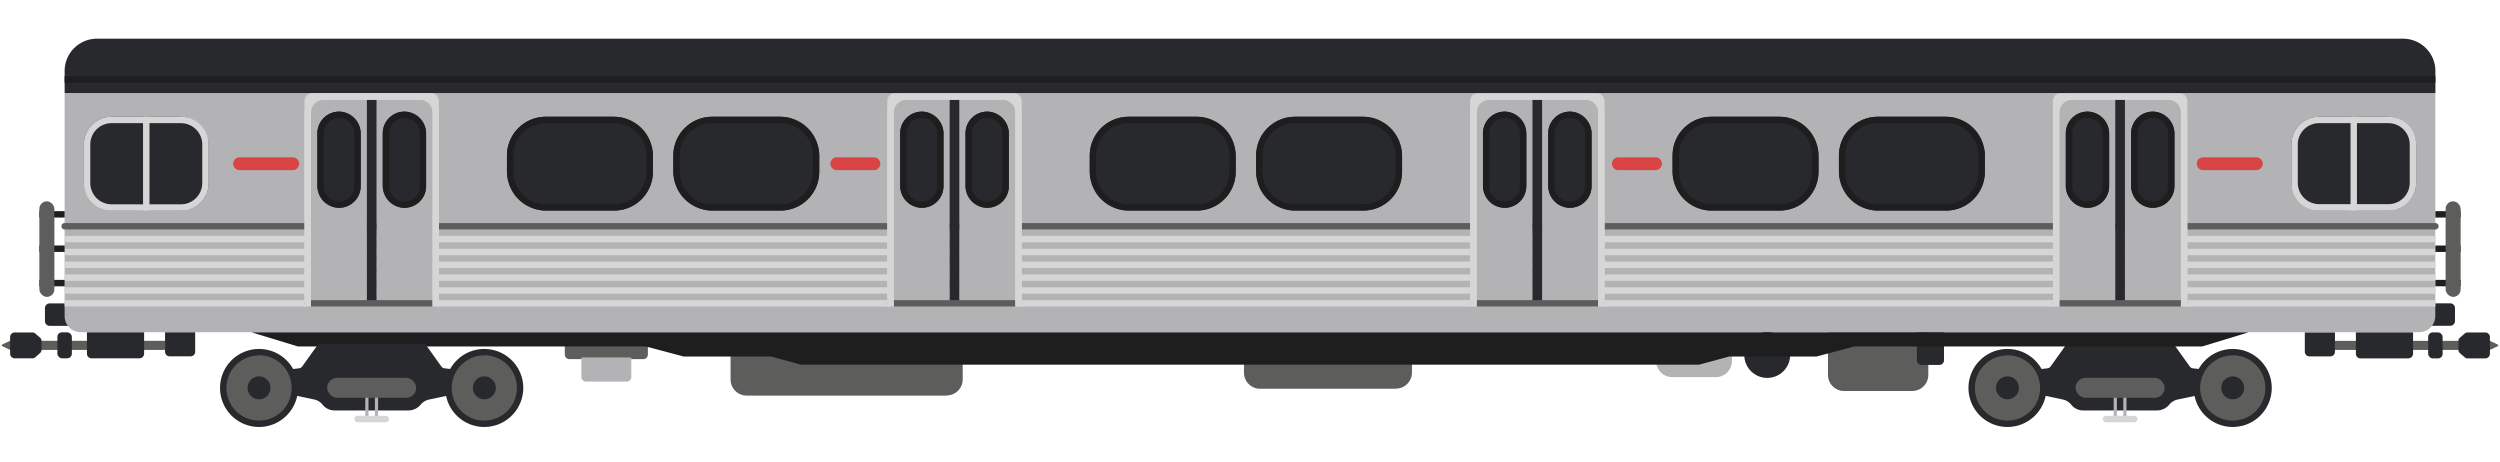 <svg xmlns="http://www.w3.org/2000/svg" viewBox="0 0 778.74 144"><defs><style>.cls-1{fill:#27292d;}.cls-2{fill:#b3b2b5;}.cls-3{fill:#5d5e5c;}.cls-4{fill:#d6d6d6;}.cls-5{fill:#1e1e1e;}.cls-6{fill:#d84544;}</style></defs><title>trains</title><g id="M-Series"><path class="cls-1" d="M15.58,101.51H26.23v-7H15.58A1.5,1.5,0,0,0,14,95.92v4.15A1.5,1.5,0,0,0,15.58,101.51Z"/><path class="cls-2" d="M520.88,103.91h13.56a5,5,0,0,1,5,5v8.53a0,0,0,0,1,0,0H515.84a0,0,0,0,1,0,0v-8.53A5,5,0,0,1,520.88,103.91Z" transform="translate(1055.33 221.38) rotate(-180)"/><path class="cls-3" d="M392.51,105.19h42.28a5,5,0,0,1,5,5V121.1a0,0,0,0,1,0,0H387.47a0,0,0,0,1,0,0V110.23a5,5,0,0,1,5-5Z" transform="translate(827.29 226.28) rotate(-180)"/><path class="cls-3" d="M232.57,104.34h62.27a5,5,0,0,1,5,5v13.85a0,0,0,0,1,0,0H227.53a0,0,0,0,1,0,0V109.38a5,5,0,0,1,5-5Z" transform="translate(527.41 227.56) rotate(-180)"/><path class="cls-3" d="M177.37,104.34h23a1.44,1.44,0,0,1,1.44,1.44v6.09a0,0,0,0,1,0,0H175.93a0,0,0,0,1,0,0v-6.09A1.44,1.44,0,0,1,177.37,104.34Z" transform="translate(377.74 216.21) rotate(-180)"/><path class="cls-2" d="M182.54,111.34H195.2a1.44,1.44,0,0,1,1.44,1.44v6.09a0,0,0,0,1,0,0H181.1a0,0,0,0,1,0,0v-6.09A1.44,1.44,0,0,1,182.54,111.34Z" transform="translate(377.74 230.21) rotate(-180)"/><circle class="cls-1" cx="550.48" cy="110.57" r="7.15"/><path class="cls-3" d="M574.42,103.51h21.21a5,5,0,0,1,5,5v13.23a0,0,0,0,1,0,0H569.38a0,0,0,0,1,0,0V108.55A5,5,0,0,1,574.42,103.51Z" transform="translate(1170.04 225.3) rotate(-180)"/><path class="cls-1" d="M597.1,103.51h8.45v8.72a1.43,1.43,0,0,1-1.44,1.44h-5.57a1.43,1.43,0,0,1-1.44-1.44Z"/><path class="cls-1" d="M763.16,94.48H752.52v7h10.64a1.5,1.5,0,0,0,1.56-1.44V95.92A1.5,1.5,0,0,0,763.16,94.48Z"/><path class="cls-1" d="M695.49,116.13l-12.41-1.4a1.45,1.45,0,0,1-1-.6l-5-7H643.77l-5,7a1.45,1.45,0,0,1-1,.6l-12.41,1.4v4.68l17.32,3.66a4.55,4.55,0,0,1,2.53,1.63,4.73,4.73,0,0,0,3.67,1.75H672a5,5,0,0,0,3.76-1.86,4.72,4.72,0,0,1,2.62-1.55l17.14-3.63Z"/><circle class="cls-3" cx="695.49" cy="120.81" r="11.15"/><path class="cls-1" d="M695.49,133a12.15,12.15,0,1,1,12.15-12.15A12.16,12.16,0,0,1,695.49,133Zm0-22.29a10.15,10.15,0,1,0,10.15,10.14A10.16,10.16,0,0,0,695.49,110.66Z"/><circle class="cls-1" cx="695.49" cy="120.81" r="3.58"/><circle class="cls-3" cx="625.32" cy="120.81" r="11.15"/><path class="cls-1" d="M625.32,133a12.15,12.15,0,1,1,12.15-12.15A12.16,12.16,0,0,1,625.32,133Zm0-22.29a10.15,10.15,0,1,0,10.15,10.14A10.16,10.16,0,0,0,625.32,110.66Z"/><circle class="cls-1" cx="625.32" cy="120.81" r="3.58"/><rect class="cls-2" x="658.4" y="120.8" width="1" height="9.73"/><rect class="cls-2" x="661.4" y="120.8" width="1" height="9.73"/><path class="cls-4" d="M664.81,131.53H656a1,1,0,0,1,0-2h8.81a1,1,0,0,1,0,2Z"/><rect class="cls-3" x="646.54" y="117.7" width="27.73" height="6.21" rx="3.11"/><path class="cls-2" d="M20.13,98.47a5,5,0,0,0,5,5H753.58a5,5,0,0,0,5-5V29H20.13Z"/><rect class="cls-4" x="20.13" y="89.48" width="738.49" height="2"/><rect class="cls-4" x="20.13" y="85.48" width="738.49" height="2"/><rect class="cls-4" x="20.13" y="93.48" width="738.49" height="2"/><rect class="cls-4" x="20.13" y="77.48" width="738.49" height="2"/><rect class="cls-4" x="20.13" y="73.48" width="738.49" height="2"/><rect class="cls-4" x="20.13" y="81.48" width="738.49" height="2"/><path class="cls-3" d="M758.62,71.48H20.13a1,1,0,1,1,0-2H758.62a1,1,0,0,1,0,2Z"/><g id="Door_4_copy" data-name="Door 4 copy"><path class="cls-2" d="M645.49,30H658.9a0,0,0,0,1,0,0V94.48a0,0,0,0,1,0,0H640.45a0,0,0,0,1,0,0V35.08A5,5,0,0,1,645.49,30Z"/><path class="cls-2" d="M661.9,30h13.42a5,5,0,0,1,5,5V94.48a0,0,0,0,1,0,0H661.9a0,0,0,0,1,0,0V30A0,0,0,0,1,661.9,30Z"/><rect class="cls-1" x="658.9" y="30.04" width="3" height="64.44"/><path class="cls-3" d="M680.36,95.48H640.45a1,1,0,0,1,0-2h39.91a1,1,0,0,1,0,2Z"/><rect class="cls-1" x="643.48" y="34.77" width="13.5" height="29.93" rx="6.75"/><path class="cls-5" d="M650.23,36.77A4.75,4.75,0,0,1,655,41.52V58a4.75,4.75,0,1,1-9.5,0V41.52a4.75,4.75,0,0,1,4.75-4.75m0-2a6.75,6.75,0,0,0-6.75,6.75V58A6.75,6.75,0,1,0,657,58V41.52a6.75,6.75,0,0,0-6.75-6.75Z"/><rect class="cls-1" x="663.83" y="34.77" width="13.5" height="29.93" rx="6.75"/><path class="cls-5" d="M670.58,36.77a4.75,4.75,0,0,1,4.75,4.75V58a4.75,4.75,0,1,1-9.5,0V41.52a4.75,4.75,0,0,1,4.75-4.75m0-2a6.75,6.75,0,0,0-6.75,6.75V58a6.75,6.75,0,1,0,13.5,0V41.52a6.75,6.75,0,0,0-6.75-6.75Z"/><path class="cls-4" d="M681.36,95.48h-2V35.08a4,4,0,0,0-4-4H645.49a4,4,0,0,0-4,4v60.4h-2V35.08a6,6,0,0,1,6-6h29.83a6,6,0,0,1,6,6Z"/><path class="cls-4" d="M681.36,95.48h-2v-64a.44.44,0,0,0-.44-.44h-37a.44.44,0,0,0-.44.44v64h-2v-64A2.44,2.44,0,0,1,641.89,29h37a2.44,2.44,0,0,1,2.44,2.44Z"/></g><g id="Layer_12_copy" data-name="Layer 12 copy"><path class="cls-2" d="M463.95,30h13.42a0,0,0,0,1,0,0V94.48a0,0,0,0,1,0,0H458.91a0,0,0,0,1,0,0V35.08A5,5,0,0,1,463.95,30Z"/><path class="cls-2" d="M480.36,30h13.42a5,5,0,0,1,5,5V94.48a0,0,0,0,1,0,0H480.36a0,0,0,0,1,0,0V30A0,0,0,0,1,480.36,30Z"/><rect class="cls-1" x="477.36" y="30.04" width="3" height="64.44"/><path class="cls-3" d="M498.82,95.48H458.91a1,1,0,1,1,0-2h39.91a1,1,0,0,1,0,2Z"/><rect class="cls-1" x="461.94" y="34.77" width="13.5" height="29.93" rx="6.75"/><path class="cls-5" d="M468.69,36.77a4.75,4.75,0,0,1,4.75,4.75V58a4.75,4.75,0,0,1-9.5,0V41.52a4.75,4.75,0,0,1,4.75-4.75m0-2a6.75,6.75,0,0,0-6.75,6.75V58a6.75,6.75,0,1,0,13.5,0V41.52a6.75,6.75,0,0,0-6.75-6.75Z"/><rect class="cls-1" x="482.29" y="34.77" width="13.5" height="29.93" rx="6.75"/><path class="cls-5" d="M489,36.77a4.75,4.75,0,0,1,4.75,4.75V58a4.75,4.75,0,0,1-9.5,0V41.52A4.75,4.75,0,0,1,489,36.77m0-2a6.75,6.75,0,0,0-6.75,6.75V58a6.75,6.75,0,0,0,13.5,0V41.52A6.75,6.75,0,0,0,489,34.77Z"/><path class="cls-4" d="M499.82,95.48h-2V35.08a4,4,0,0,0-4-4H464a4,4,0,0,0-4,4v60.4h-2V35.08a6,6,0,0,1,6-6h29.83a6,6,0,0,1,6,6Z"/><path class="cls-4" d="M499.82,95.48h-2v-64a.44.44,0,0,0-.44-.44h-37a.44.44,0,0,0-.44.44v64h-2v-64A2.44,2.44,0,0,1,460.35,29h37a2.45,2.45,0,0,1,2.44,2.44Z"/></g><g id="Layer_13_copy" data-name="Layer 13 copy"><path class="cls-2" d="M282.41,30h13.42a0,0,0,0,1,0,0V94.48a0,0,0,0,1,0,0H277.37a0,0,0,0,1,0,0V35.08A5,5,0,0,1,282.41,30Z"/><path class="cls-2" d="M298.82,30h13.42a5,5,0,0,1,5,5V94.48a0,0,0,0,1,0,0H298.82a0,0,0,0,1,0,0V30A0,0,0,0,1,298.82,30Z"/><rect class="cls-1" x="295.82" y="30.04" width="3" height="64.44"/><path class="cls-3" d="M317.28,95.48H277.37a1,1,0,0,1,0-2h39.91a1,1,0,0,1,0,2Z"/><rect class="cls-1" x="280.4" y="34.77" width="13.5" height="29.93" rx="6.75"/><path class="cls-5" d="M287.15,36.77a4.75,4.75,0,0,1,4.75,4.75V58a4.75,4.75,0,0,1-9.5,0V41.52a4.75,4.75,0,0,1,4.75-4.75m0-2a6.75,6.75,0,0,0-6.75,6.75V58a6.75,6.75,0,0,0,13.5,0V41.52a6.75,6.75,0,0,0-6.75-6.75Z"/><rect class="cls-1" x="300.75" y="34.77" width="13.5" height="29.93" rx="6.75"/><path class="cls-5" d="M307.5,36.77a4.76,4.76,0,0,1,4.75,4.75V58a4.75,4.75,0,0,1-9.5,0V41.52a4.75,4.75,0,0,1,4.75-4.75m0-2a6.75,6.75,0,0,0-6.75,6.75V58a6.75,6.75,0,0,0,13.5,0V41.52a6.75,6.75,0,0,0-6.75-6.75Z"/><path class="cls-4" d="M318.28,95.48h-2V35.08a4,4,0,0,0-4-4H282.41a4,4,0,0,0-4,4v60.4h-2V35.08a6,6,0,0,1,6-6h29.83a6,6,0,0,1,6,6Z"/><path class="cls-4" d="M318.28,95.48h-2v-64a.44.44,0,0,0-.44-.44h-37a.44.44,0,0,0-.44.44v64h-2v-64A2.44,2.44,0,0,1,278.81,29h37a2.45,2.45,0,0,1,2.44,2.44Z"/></g><path class="cls-1" d="M30.21,12.05H748.54a10.08,10.08,0,0,1,10.08,10.08V29H20.13V22.13A10.08,10.08,0,0,1,30.21,12.05Z"/><g id="Layer_11_copy" data-name="Layer 11 copy"><path class="cls-2" d="M100.86,30h13.42a0,0,0,0,1,0,0V94.48a0,0,0,0,1,0,0H95.82a0,0,0,0,1,0,0V35.08A5,5,0,0,1,100.86,30Z"/><path class="cls-2" d="M117.28,30H130.7a5,5,0,0,1,5,5V94.48a0,0,0,0,1,0,0H117.28a0,0,0,0,1,0,0V30A0,0,0,0,1,117.28,30Z"/><rect class="cls-1" x="114.28" y="30.04" width="3" height="64.44"/><path class="cls-3" d="M135.74,95.48H95.82a1,1,0,0,1,0-2h39.92a1,1,0,0,1,0,2Z"/><rect class="cls-1" x="98.86" y="34.77" width="13.5" height="29.93" rx="6.75"/><path class="cls-5" d="M105.61,36.77a4.75,4.75,0,0,1,4.75,4.75V58a4.75,4.75,0,0,1-9.5,0V41.52a4.75,4.75,0,0,1,4.75-4.75m0-2a6.75,6.75,0,0,0-6.75,6.75V58a6.75,6.75,0,0,0,13.5,0V41.52a6.75,6.75,0,0,0-6.75-6.75Z"/><rect class="cls-1" x="119.2" y="34.77" width="13.5" height="29.93" rx="6.75"/><path class="cls-5" d="M126,36.77a4.75,4.75,0,0,1,4.75,4.75V58a4.75,4.75,0,1,1-9.5,0V41.52A4.76,4.76,0,0,1,126,36.77m0-2a6.75,6.75,0,0,0-6.75,6.75V58a6.75,6.75,0,1,0,13.5,0V41.52A6.75,6.75,0,0,0,126,34.77Z"/><path class="cls-4" d="M136.74,95.48h-2V35.08a4,4,0,0,0-4-4H100.86a4.05,4.05,0,0,0-4,4v60.4h-2V35.08a6,6,0,0,1,6-6H130.7a6,6,0,0,1,6,6Z"/><path class="cls-4" d="M136.74,95.48h-2v-64a.44.44,0,0,0-.44-.44h-37a.44.44,0,0,0-.44.44v64h-2v-64A2.45,2.45,0,0,1,97.26,29h37a2.45,2.45,0,0,1,2.44,2.44Z"/></g><rect class="cls-1" x="713.75" y="36.37" width="38.87" height="29.22" rx="8.64"/><path class="cls-4" d="M744,38.37A6.65,6.65,0,0,1,750.62,45V57A6.65,6.65,0,0,1,744,63.59H722.39A6.65,6.65,0,0,1,715.75,57V45a6.65,6.65,0,0,1,6.64-6.64H744m0-2H722.39A8.64,8.64,0,0,0,713.75,45V57a8.64,8.64,0,0,0,8.64,8.64H744A8.64,8.64,0,0,0,752.62,57V45A8.64,8.64,0,0,0,744,36.37Z"/><rect class="cls-4" x="732.18" y="36.37" width="2" height="29.22"/><rect class="cls-5" x="20.13" y="23.76" width="738.49" height="2"/><rect class="cls-1" x="572.82" y="36.37" width="45.46" height="29.22" rx="12.08"/><path class="cls-5" d="M606.19,38.37a10.1,10.1,0,0,1,10.09,10.08v5.06a10.1,10.1,0,0,1-10.09,10.08H584.9a10.09,10.09,0,0,1-10.08-10.08V48.45A10.09,10.09,0,0,1,584.9,38.37h21.29m0-2H584.9a12.08,12.08,0,0,0-12.08,12.08v5.06A12.08,12.08,0,0,0,584.9,65.59h21.29a12.08,12.08,0,0,0,12.09-12.08V48.45a12.08,12.08,0,0,0-12.09-12.08Z"/><rect class="cls-1" x="520.99" y="36.37" width="45.46" height="29.22" rx="12.08"/><path class="cls-5" d="M554.37,38.37a10.09,10.09,0,0,1,10.08,10.08v5.06a10.09,10.09,0,0,1-10.08,10.08h-21.3A10.09,10.09,0,0,1,523,53.51V48.45a10.09,10.09,0,0,1,10.08-10.08h21.3m0-2h-21.3A12.08,12.08,0,0,0,521,48.45v5.06a12.08,12.08,0,0,0,12.08,12.08h21.3a12.08,12.08,0,0,0,12.08-12.08V48.45a12.08,12.08,0,0,0-12.08-12.08Z"/><rect class="cls-1" x="391.28" y="36.37" width="45.46" height="29.22" rx="12.08"/><path class="cls-5" d="M424.65,38.37a10.09,10.09,0,0,1,10.08,10.08v5.06a10.09,10.09,0,0,1-10.08,10.08H403.36a10.09,10.09,0,0,1-10.08-10.08V48.45a10.09,10.09,0,0,1,10.08-10.08h21.29m0-2H403.36a12.08,12.08,0,0,0-12.08,12.08v5.06a12.08,12.08,0,0,0,12.08,12.08h21.29a12.08,12.08,0,0,0,12.08-12.08V48.45a12.08,12.08,0,0,0-12.08-12.08Z"/><rect class="cls-1" x="339.45" y="36.37" width="45.46" height="29.22" rx="12.08"/><path class="cls-5" d="M372.83,38.37a10.09,10.09,0,0,1,10.08,10.08v5.06a10.09,10.09,0,0,1-10.08,10.08h-21.3a10.09,10.09,0,0,1-10.08-10.08V48.45a10.09,10.09,0,0,1,10.08-10.08h21.3m0-2h-21.3a12.08,12.08,0,0,0-12.08,12.08v5.06a12.08,12.08,0,0,0,12.08,12.08h21.3a12.08,12.08,0,0,0,12.08-12.08V48.45a12.08,12.08,0,0,0-12.08-12.08Z"/><rect class="cls-1" x="209.74" y="36.37" width="45.46" height="29.22" rx="12.08"/><path class="cls-5" d="M243.11,38.37a10.09,10.09,0,0,1,10.08,10.08v5.06a10.09,10.09,0,0,1-10.08,10.08H221.82a10.09,10.09,0,0,1-10.08-10.08V48.45a10.09,10.09,0,0,1,10.08-10.08h21.29m0-2H221.82a12.08,12.08,0,0,0-12.08,12.08v5.06a12.08,12.08,0,0,0,12.08,12.08h21.29a12.08,12.08,0,0,0,12.08-12.08V48.45a12.08,12.08,0,0,0-12.08-12.08Z"/><rect class="cls-1" x="157.91" y="36.37" width="45.46" height="29.22" rx="12.08"/><path class="cls-5" d="M191.29,38.37a10.1,10.1,0,0,1,10.08,10.08v5.06a10.1,10.1,0,0,1-10.08,10.08H170a10.09,10.09,0,0,1-10.08-10.08V48.45A10.09,10.09,0,0,1,170,38.37h21.3m0-2H170a12.08,12.08,0,0,0-12.08,12.08v5.06A12.08,12.08,0,0,0,170,65.59h21.3a12.08,12.08,0,0,0,12.08-12.08V48.45a12.08,12.08,0,0,0-12.08-12.08Z"/><rect class="cls-1" x="26.13" y="36.37" width="38.87" height="29.22" rx="8.64"/><path class="cls-4" d="M56.36,38.37A6.65,6.65,0,0,1,63,45V57a6.65,6.65,0,0,1-6.64,6.64H34.77A6.64,6.64,0,0,1,28.13,57V45a6.64,6.64,0,0,1,6.64-6.64H56.36m0-2H34.77A8.64,8.64,0,0,0,26.13,45V57a8.64,8.64,0,0,0,8.64,8.64H56.36A8.64,8.64,0,0,0,65,57V45a8.64,8.64,0,0,0-8.64-8.64Z"/><rect class="cls-4" x="44.56" y="36.37" width="2" height="29.22"/><rect class="cls-5" x="758.62" y="65.77" width="7.87" height="2"/><rect class="cls-5" x="758.62" y="87.18" width="7.87" height="2"/><rect class="cls-5" x="758.62" y="76.48" width="7.87" height="2"/><rect class="cls-3" x="761.8" y="62.71" width="4.68" height="29.77" rx="2.34"/><polygon class="cls-5" points="700.44 103.51 685.96 107.92 577.57 107.92 565.83 111.05 538.63 111.05 529.24 113.59 249.5 113.59 240.11 111.05 212.91 111.05 201.18 107.92 92.78 107.92 78.31 103.51 700.44 103.51"/><path class="cls-1" d="M150.87,116.13l-12.41-1.4a1.47,1.47,0,0,1-1-.6l-5-7H99.15l-5,7a1.47,1.47,0,0,1-1,.6l-12.41,1.4v4.68L98,124.47a4.53,4.53,0,0,1,2.52,1.63,4.73,4.73,0,0,0,3.68,1.75h23.13a5,5,0,0,0,3.76-1.86,4.69,4.69,0,0,1,2.62-1.55l17.14-3.63Z"/><circle class="cls-3" cx="150.87" cy="120.81" r="11.15"/><path class="cls-1" d="M150.87,133A12.15,12.15,0,1,1,163,120.8,12.16,12.16,0,0,1,150.87,133Zm0-22.29A10.15,10.15,0,1,0,161,120.8,10.16,10.16,0,0,0,150.87,110.66Z"/><circle class="cls-1" cx="150.87" cy="120.81" r="3.58"/><circle class="cls-3" cx="80.69" cy="120.81" r="11.15"/><path class="cls-1" d="M80.69,133A12.15,12.15,0,1,1,92.84,120.8,12.16,12.16,0,0,1,80.69,133Zm0-22.29A10.15,10.15,0,1,0,90.84,120.8,10.16,10.16,0,0,0,80.69,110.66Z"/><circle class="cls-1" cx="80.69" cy="120.81" r="3.58"/><rect class="cls-2" x="113.78" y="120.8" width="1" height="9.73"/><rect class="cls-2" x="116.78" y="120.8" width="1" height="9.73"/><path class="cls-4" d="M120.19,131.53h-8.82a1,1,0,0,1,0-2h8.82a1,1,0,0,1,0,2Z"/><rect class="cls-3" x="101.91" y="117.7" width="27.73" height="6.21" rx="3.11"/><path class="cls-3" d="M51.41,109H3.15L.71,107.83a.3.3,0,0,1,0-.53l2.44-1.15H51.41Z"/><rect class="cls-1" x="17.87" y="103.51" width="4.51" height="8.1" rx="1.44"/><path class="cls-1" d="M12.46,110,11,111.29a1.41,1.41,0,0,1-.9.33H4.59a1.44,1.44,0,0,1-1.44-1.44V105a1.44,1.44,0,0,1,1.44-1.44h5.5a1.36,1.36,0,0,1,.9.34l1.47,1.25a1.4,1.4,0,0,1,.48,1.05V109A1.4,1.4,0,0,1,12.46,110Z"/><path class="cls-1" d="M27.08,103.51H44.89a0,0,0,0,1,0,0v6.66a1.44,1.44,0,0,1-1.44,1.44H28.52a1.44,1.44,0,0,1-1.44-1.44v-6.66A0,0,0,0,1,27.08,103.51Z"/><path class="cls-1" d="M51.41,103.51h9.39a0,0,0,0,1,0,0v6A1.44,1.44,0,0,1,59.37,111H52.85a1.44,1.44,0,0,1-1.44-1.44v-6A0,0,0,0,1,51.41,103.51Z"/><path class="cls-3" d="M727.33,109H775.6l2.43-1.15a.29.29,0,0,0,0-.53l-2.43-1.15H727.33Z"/><rect class="cls-1" x="756.37" y="103.53" width="4.51" height="8.1" rx="1.44" transform="translate(1517.24 215.17) rotate(-180)"/><path class="cls-1" d="M766.29,110.05l1.47,1.25a1.36,1.36,0,0,0,.9.34h5.5a1.45,1.45,0,0,0,1.44-1.44V105a1.45,1.45,0,0,0-1.44-1.44h-5.5a1.41,1.41,0,0,0-.9.33l-1.47,1.26a1.38,1.38,0,0,0-.49,1V109A1.38,1.38,0,0,0,766.29,110.05Z"/><path class="cls-1" d="M735.29,103.53h14.93a1.44,1.44,0,0,1,1.44,1.44v6.66a0,0,0,0,1,0,0H733.85a0,0,0,0,1,0,0V105a1.44,1.44,0,0,1,1.44-1.44Z" transform="translate(1485.51 215.17) rotate(-180)"/><path class="cls-1" d="M719.38,103.53h6.51a1.44,1.44,0,0,1,1.44,1.44v6a0,0,0,0,1,0,0h-9.39a0,0,0,0,1,0,0v-6a1.44,1.44,0,0,1,1.44-1.44Z" transform="translate(1445.27 214.54) rotate(-180)"/><path class="cls-6" d="M702.83,53H686.28a2,2,0,0,1,0-4h16.55a2,2,0,0,1,0,4Z"/><path class="cls-6" d="M91.18,53H74.64a2,2,0,0,1,0-4H91.18a2,2,0,0,1,0,4Z"/><path class="cls-6" d="M272.21,53H260.66a2,2,0,0,1,0-4h11.55a2,2,0,0,1,0,4Z"/><path class="cls-6" d="M515.68,53H504.13a2,2,0,0,1,0-4h11.55a2,2,0,0,1,0,4Z"/><rect class="cls-5" x="12.26" y="65.77" width="7.87" height="2"/><rect class="cls-5" x="12.26" y="87.18" width="7.87" height="2"/><rect class="cls-5" x="12.26" y="76.47" width="7.87" height="2"/><rect class="cls-3" x="12.26" y="62.71" width="4.68" height="29.77" rx="2.34"/></g></svg>